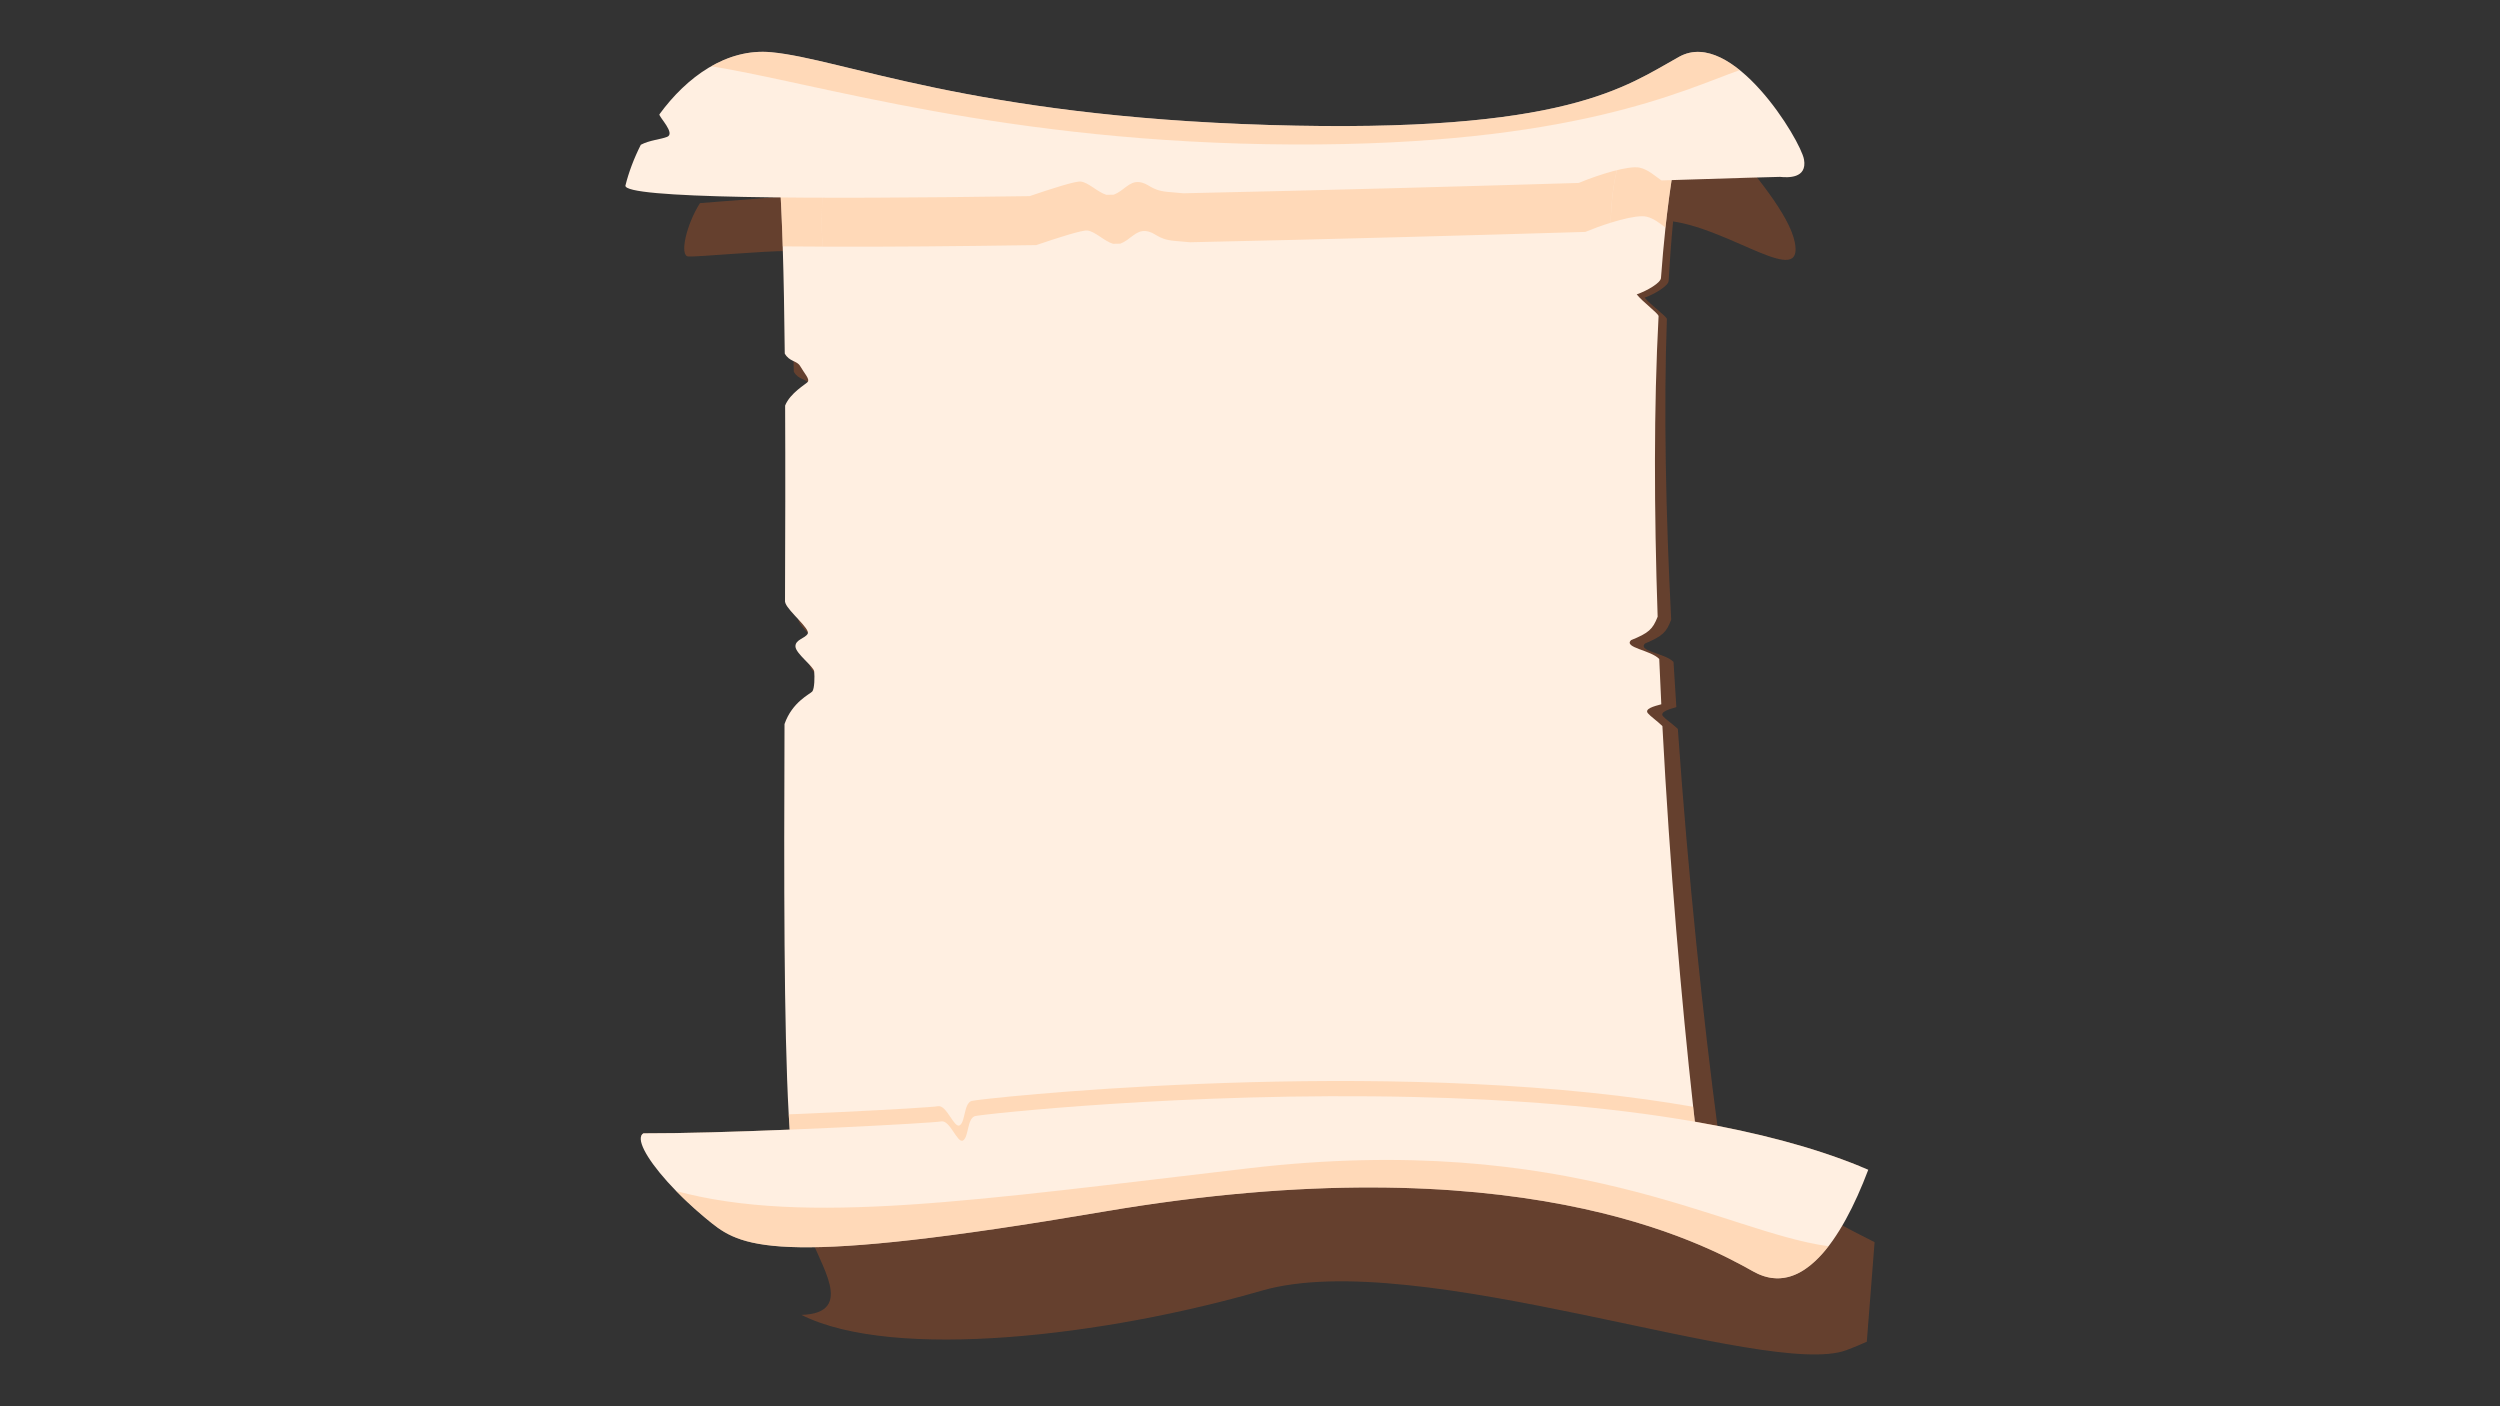<?xml version="1.0" encoding="utf-8"?>
<!-- Generator: Adobe Illustrator 24.0.1, SVG Export Plug-In . SVG Version: 6.00 Build 0)  -->
<svg version="1.1" xmlns="http://www.w3.org/2000/svg" xmlns:xlink="http://www.w3.org/1999/xlink" x="0px" y="0px"
	 viewBox="0 0 1920 1080" style="enable-background:new 0 0 1920 1080;" xml:space="preserve">
<rect x="0" y="0" width="1920" height="1080" fill="#333333" stroke="none"/>
<style type="text/css">
	.st0{display:none;}
	.st1{display:inline;}
	.st2{fill:#BA7450;}
	.st3{fill:#C98867;}
	.st4{opacity:0.5;fill:#994F2B;}
	.st5{fill:#FFEFE1;}
	.st6{opacity:0.5;fill:#FFC591;}
</style>
<g id="Camada_1" class="st0">
	<g class="st1">
		<rect x="-18.48" y="-21.55" class="st2" width="1958.01" height="1320.67"/>
		<path class="st3" d="M163.84,1085.39c5.82,0.67,11.97,1.42,18.39,2.2c34.96,4.23,78.13,9.46,119.72,9.46
			c48.81,0,95.46-7.2,124.08-31.67c0.74-0.63,1.01-1.46,0.74-2.24c-0.28-0.78-1.07-1.44-2.15-1.78
			c-64.82-20.47-131.28-7.62-195.55,4.81c-21.55,4.16-43.83,8.47-65.32,11.31c-2.12,0.28-3.5,1.67-3.09,3.1
			c0.09,0.31,0.26,0.6,0.49,0.85c-0.24,0.27-0.42,0.58-0.5,0.91C160.27,1083.78,161.71,1085.15,163.84,1085.39z M231.22,1071.24
			c61.32-11.86,124.67-24.09,185.43-6.51c-51.55,39.64-160.46,26.45-233.03,17.66c-3.02-0.36-5.97-0.72-8.85-1.07
			C193.56,1078.52,212.66,1074.83,231.22,1071.24z M1939.53,300.64v5.29c-106.52-0.98-214.1,15.05-318.98,30.68
			c-24.53,3.66-49.68,7.4-74.57,10.89c96.62,5.2,194.21-1.53,288.84-8.06c34.46-2.38,69.5-4.78,104.72-6.64v5.3
			c-34.94,1.85-69.71,4.24-103.92,6.6c-71.23,4.91-144.15,9.94-217.2,9.94c-33.16,0-66.33-1.03-99.4-3.59
			c-1.92-0.15-3.39-1.22-3.47-2.52c-0.08-1.3,1.26-2.45,3.16-2.7c33.06-4.37,67.17-9.46,100.16-14.38
			C1724.18,315.75,1832.21,299.66,1939.53,300.64z M190.62,1128.69c-74.73,0-145.1-6.86-209.1-20.37v-5.39
			c229.79,49.76,507,4.52,699.91-70.26c-163.15-14.91-329.86-7.93-491.21-1.19c-68.49,2.87-138.75,5.8-208.7,7.06v-5.29
			c69.76-1.26,139.86-4.19,208.21-7.05c165.42-6.92,336.48-14.07,503.99,2.29c1.64,0.16,2.96,1,3.28,2.1
			c0.32,1.1-0.42,2.21-1.85,2.78c-117.05,46.67-256.53,78.79-392.73,90.43C264.29,1127.07,226.94,1128.69,190.62,1128.69z
			 M1939.53,793.15v5.31c-10.58,0.29-21.21,0.44-31.89,0.44c-102.85,0-210.26-13.04-314.2-27.32c-19.42-2.67-39.04-5.49-58.01-8.22
			c-69.77-10.05-141.91-20.43-214.94-24.39c-34.26-1.86-69.1-3.35-102.8-4.8c-60.78-2.61-123.62-5.3-185.35-10.22
			c-131.68-10.49-266.03-10.56-395.95-10.63c-57.33-0.03-116.6-0.06-174.95-0.99c-66.98-1.06-135.08-3.86-200.94-6.58
			c-91.57-3.77-185.4-7.6-278.97-6.89v-5.29c93.8-0.72,187.75,3.13,279.45,6.9c65.79,2.71,133.82,5.51,200.65,6.56
			c58.25,0.92,117.49,0.95,174.77,0.99c130.15,0.07,264.73,0.14,396.86,10.67c61.51,4.9,124.25,7.59,184.92,10.19
			c33.73,1.45,68.61,2.94,102.93,4.8c73.54,3.99,145.94,14.41,215.95,24.49c18.95,2.73,38.55,5.55,57.93,8.21
			C1709.34,782.11,1827.86,796.3,1939.53,793.15z M1033.01,654.46c-267.85,10.82-539.44,12.35-805.35,12.35
			c-52.77,0-105.28-0.06-157.53-0.12c-29.53-0.03-59.07-0.04-88.61-0.07v-5.28c29.54,0.02,59.09,0.03,88.62,0.07
			c315.46,0.37,641.63,0.74,962.4-12.22c281.65-11.38,592.37-23.91,906.98-16.46v5.29C1625.17,630.56,1314.56,643.09,1033.01,654.46
			z M-18.48,581.39v-5.29c114.5-1.18,229.14,3.61,341.48,8.31c28.21,1.18,56.39,2.36,84.52,3.44c28.17,0.89,56.81,2.07,84.5,3.2
			c68.23,2.8,138.79,5.7,208.34,4.53c7.79-0.13,15.73-0.3,23.77-0.48c68.03-1.49,145.12-3.18,205.94,20.29
			c1.15,0.44,1.88,1.24,1.96,2.13c0.08,0.89-0.5,1.74-1.56,2.27c-40.08,20.24-101.77,15.64-156.19,11.58
			c-15.46-1.16-30.06-2.25-42.95-2.64c-52-1.57-105.07-1.15-156.38-0.74c-44.27,0.36-90.05,0.73-135.03-0.19
			c-10.14-0.2-20.31-0.42-30.51-0.64c-97.05-2.07-197.4-4.21-293.79,3.03c-23.06,1.73-46.62,4-69.4,6.2
			c-21.35,2.06-42.96,4.11-64.7,5.81v-5.3c21.36-1.68,42.6-3.71,63.59-5.74c22.84-2.2,46.46-4.48,69.65-6.22
			c96.95-7.28,197.58-5.13,294.9-3.06c10.2,0.22,20.36,0.43,30.5,0.64c44.82,0.91,90.52,0.55,134.71,0.19
			c51.42-0.41,104.6-0.84,156.82,0.74c13.14,0.4,27.87,1.5,43.46,2.66c50.65,3.78,107.76,8.05,145.54-8.18
			c-58.08-20.59-131.39-18.98-196.3-17.56c-8.07,0.18-16.03,0.35-23.83,0.48c-69.88,1.18-140.61-1.73-209.01-4.54
			c-27.67-1.14-56.28-2.31-84.43-3.2c-28.18-1.09-56.37-2.27-84.6-3.45C210.31,584.99,95.79,580.21-18.48,581.39z M1622.93,843.58
			c104.07-2.69,210.49-5.45,316.59-10.91v5.3c-106.04,5.44-212.33,8.21-316.29,10.89c-23.64,0.61-47.28,1.22-70.91,1.86
			c-109.19,2.96-219.5,11.32-326.17,19.42c-64.33,4.88-130.85,9.93-196.5,13.74c-156.35,9.08-315.78,9.6-469.97,10.1
			c-189.93,0.62-385.79,1.3-578.17,17.98v-5.32C174.04,890,369.8,889.31,559.65,888.69c154.03-0.5,313.3-1.02,469.33-10.08
			c65.55-3.81,132.02-8.85,196.29-13.73c106.82-8.1,217.27-16.48,326.73-19.44C1575.65,844.8,1599.29,844.19,1622.93,843.58z
			 M866.35,23.7c-1.99-1.65-2.49-3.61-1.41-5.53c8.12-14.4,136.25-31.88,199.85-39.72h46.19c-3.23,0.35-6.46,0.7-9.68,1.05
			c-34.78,3.81-93,11.16-142.63,19.36c-84.93,14.03-86.43,20.98-86.45,21.29c15.15,6.48,190.02-3.53,299.63-15.41
			c45.5-4.93,90.99-12.61,134.98-20.04c12.37-2.09,24.87-4.19,37.44-6.26h34.17c-23.5,3.58-46.8,7.51-69.7,11.38
			C1264.58-2.71,1218.93,5,1173.09,9.97c-64.88,7.03-199.53,17.39-267.03,17.4c-20.59,0-34.93-0.96-39.14-3.28
			C866.7,23.97,866.51,23.84,866.35,23.7z M1552.38,1299.12h-85.68c-73.62-4.66-148-9.27-220.19-13.74
			c-117.79-7.3-239.6-14.84-359.33-22.7c-138.97-9.12-278-24.58-412.46-39.53c-62.74-6.97-127.61-14.19-191.8-20.68
			c-8.18-0.83-16.44-1.68-24.78-2.53c-88.75-9.1-184.72-18.92-276.61-15.6v-5.3c92.49-3.3,188.75,6.55,277.79,15.68
			c8.33,0.85,16.6,1.7,24.77,2.53c64.25,6.5,129.15,13.72,191.92,20.69c134.33,14.93,273.23,30.38,411.94,39.48
			c119.72,7.86,241.51,15.4,359.29,22.7c80.81,5,164.37,10.18,246.53,15.41C1512.99,1296.75,1532.56,1297.96,1552.38,1299.12z
			 M1939.53,929.6v5.29c-114.2,5.26-229.31,3.04-341.78,0.86l-33.48-0.64c-162.72-3.05-340.19-2.31-542.59,2.26
			c-92.04,2.08-185.63,3.63-276.14,5.12c-92.44,1.52-188.02,3.1-281.99,5.25c-54.45,1.25-111.11,0.45-165.91-0.32
			c-105.08-1.48-213.3-3.01-316.11,9.41v-5.36c103.13-12.33,211.26-10.81,316.28-9.33c54.69,0.77,111.24,1.57,165.48,0.33
			c94.01-2.15,189.61-3.73,282.06-5.26c90.49-1.49,184.06-3.04,276.07-5.12c202.56-4.58,380.2-5.31,543.06-2.27l33.49,0.64
			C1710.42,932.65,1825.5,934.88,1939.53,929.6z M686.22,1299.12h-43.99c-67.28-8.58-131.54-18.46-191.62-28.27
			c-161.07-26.29-309.35-47.46-469.09-40.19v-5.3c160.6-7.27,309.37,13.99,470.94,40.36
			C524.96,1277.55,603.57,1289.5,686.22,1299.12z M1939.53,998.81v5.31c-80.28,10.46-162.81,13.63-243.61,13.63
			c-63.18,0-125.29-1.91-184.45-3.74c-172.58-5.32-350.35-9.02-528.36-11c-108.35-1.2-217.82-6.14-323.69-10.92
			c-70.98-3.2-144.38-6.51-216.8-8.67c-153.35-4.57-309.11,2.05-461.1,9.71v-5.3c152.04-7.66,307.85-14.26,461.44-9.69
			c72.51,2.16,145.95,5.47,216.98,8.67c105.77,4.77,215.15,9.7,323.3,10.9c178.09,1.98,355.93,5.68,528.59,11
			C1653.09,1013.09,1798.49,1017.55,1939.53,998.81z M-18.48-10.98v-5.28c170.56,1.11,332.12,12.58,481.33,34.29
			c17.52,2.55,34.97,5.13,52.36,7.69c174.64,25.79,339.57,50.15,518.13,38.51c68.3-4.45,137.29-10.02,204.01-15.4
			c127.2-10.26,258.73-20.87,390.14-24.11c82.08-2.02,166.77-0.12,248.66,1.71c21.02,0.47,42.16,0.94,63.38,1.35v5.29
			c-21.3-0.41-42.54-0.88-63.64-1.35c-81.76-1.83-166.3-3.72-248.12-1.71c-131.09,3.23-262.46,13.83-389.5,24.08
			c-66.76,5.39-135.79,10.95-204.19,15.41c-31.81,2.07-63.2,3.01-94.25,3.01c-144.41,0-282.06-20.33-426.3-41.63
			c-17.39-2.57-34.83-5.14-52.34-7.69C312.53,1.56,151.51-9.87-18.48-10.98z M1939.53,1058.24v5.31
			c-390.03-28.96-725.45-23.41-1020.72,16.72c-30.14,4.1-60.32,8.26-90.51,12.42c-140.28,19.34-285.35,39.34-428.9,53.03
			c-65.25,6.22-134.74,11.27-204.91,11.27c-71.52,0-143.73-5.29-212.97-19.86v-5.51c136.41,29.15,285.19,21.42,416.78,8.87
			c143.31-13.67,288.26-33.65,428.43-52.98c30.21-4.17,60.38-8.33,90.53-12.43C1213.11,1034.9,1549.05,1029.3,1939.53,1058.24z
			 M1830.18,450.31c36.08-3.58,72.68-7.2,109.35-8.92v5.3c-36.24,1.71-72.48,5.3-108.21,8.84c-45.32,4.5-92.18,9.15-137.8,9.82
			c-46.28,0.67-93.38-1.78-138.92-4.15c-81.87-4.26-166.43-8.67-248.47,5.15c82.67,32.77,180.89,34.6,275.96,36.37
			c30.41,0.56,61.85,1.15,91.8,2.78l9.87,0.54c66.66,3.65,129.63,7.09,197.3,2.78l9.17-0.59c16.3-1.05,32.75-2.1,49.28-2.9v5.3
			c-16.27,0.79-32.48,1.83-48.53,2.86l-9.18,0.59c-22.74,1.45-44.92,2.04-66.86,2.04c-44.02,0-87.09-2.36-131.82-4.81l-9.86-0.54
			c-29.75-1.62-61.09-2.21-91.39-2.77c-99.15-1.85-201.67-3.76-287.75-40.4c-1.31-0.56-2.01-1.59-1.78-2.62
			c0.23-1.04,1.34-1.88,2.84-2.16c86.12-15.95,174.53-11.34,260.02-6.89c45.34,2.36,92.25,4.82,138.14,4.13
			C1738.49,459.41,1785.1,454.79,1830.18,450.31z M-18.48,524.31v-5.35c30.19,3.36,60.18,6.92,89.9,10.46
			c84.16,10.01,171.19,20.36,257.57,25.4c138.22,8.06,280.3,4.34,417.7,0.74c58.44-1.53,118.87-3.12,178-3.76
			c224.71-2.46,434.79,12.13,610.64,26.73c134.66,11.17,271.56,9.68,404.19,8v5.28c-46.7,0.59-93.93,1.16-141.42,1.16
			c-87.61,0-176.08-1.93-263.73-9.2c-175.58-14.57-385.32-29.13-609.56-26.68c-59.04,0.64-119.42,2.23-177.82,3.76
			c-137.64,3.61-279.96,7.35-418.68-0.75c-86.73-5.06-173.93-15.43-258.26-25.46C40.78,531.13,11.24,527.62-18.48,524.31z
			 M-18.48,52.91v-5.29c1.43,0.06,2.89,0.12,4.31,0.18c86.21,3.61,175.32,7.35,263.05,7.35c1.04,0,2.07,0,3.1,0l18.94-0.03
			c226.02-0.31,357.27,3.47,359.58,23.84c0.08,0.69-0.25,1.38-0.92,1.91c-73.93,58.9-192.68,77.03-317.45,77.03
			c-115.3,0-235.67-15.47-330.61-28.57v-5.39c195.31,26.96,500.56,64.56,640.82-45.48c-2.63-4.01-21.85-11.83-126.7-15.64
			c-72.49-2.63-160.46-2.51-224.69-2.41l-18.95,0.03c-88.97,0.1-179.3-3.69-266.64-7.36C-15.92,53.01-17.21,52.96-18.48,52.91z
			 M1540.5,196.05c130.53-8.49,264.3-17.16,399.02-20.46v5.29c-134.41,3.3-267.96,11.96-398.27,20.43
			c-84.37,5.49-171.61,11.16-258.11,15.32c-93.92,4.52-194.53,7.46-307.58,9c-8.27,0.11-17.21,0.12-26.6,0.13
			c-55.43,0.06-130.42,0.15-172.85,23.2c224.91,30.04,437.09,35.51,630.78,16.27c61.7-6.13,124.21-14.06,184.65-21.72
			c113.5-14.39,230.26-29.15,347.98-32.89v5.28c-117.16,3.74-233.42,18.46-346.54,32.81c-60.52,7.67-123.1,15.61-184.96,21.76
			c-75.86,7.54-154.55,11.3-235.69,11.3c-129.38,0-265.01-9.57-405.55-28.67c-1.43-0.2-2.58-0.91-2.99-1.85
			c-0.41-0.95,0-1.96,1.06-2.64c43.35-27.96,124.69-28.05,184.09-28.12c9.34-0.01,18.24-0.02,26.45-0.13
			c112.93-1.53,213.41-4.47,307.19-8.98C1368.99,207.2,1456.18,201.53,1540.5,196.05z M1395.03,680.22
			c54.87,7.33,110.36,16.07,164.21,24.56c124.34,19.6,251.74,39.67,380.29,43.86v5.26c-129.32-4.18-257.23-24.3-382.07-43.97
			c-60.24-9.49-122.53-19.31-183.63-27.09c-1.84-0.23-3.17-1.31-3.19-2.57c-0.02-1.26,1.29-2.35,3.12-2.61
			c185.23-25.73,375.5-17.02,559.51-8.59c2.08,0.1,4.18,0.19,6.26,0.28v5.3c-2.26-0.1-4.53-0.21-6.78-0.31
			C1755.78,666.23,1573.02,657.87,1395.03,680.22z M1587.08,75.91c120.33-0.01,235.81-0.03,352.45-2.93v5.29
			c-116.67,2.9-232.14,2.92-352.45,2.93c-27.42,0-54.91,0-82.5,0.04c-141.27,0.2-281.64,16.04-417.4,31.36
			c-37.75,4.26-76.79,8.67-115.38,12.69c-177.55,16.93-361.1,34.43-545.1,49.68c-68.41,5.66-136.67,8.51-203.81,8.51
			c-28.78,0-57.35-0.52-85.65-1.57c-33.55-1.24-68.21-6.07-101.73-10.74c-17.84-2.49-35.91-4.99-53.99-6.99v-5.35
			c18.63,2.04,37.22,4.61,55.57,7.17c33.24,4.63,67.61,9.42,100.57,10.64c93.87,3.47,190.79,1.15,288.08-6.91
			c183.94-15.24,367.45-32.74,544.92-49.66c38.49-4.01,77.5-8.41,115.23-12.67c136.07-15.36,276.77-31.23,418.68-31.43
			C1532.15,75.91,1559.65,75.91,1587.08,75.91z M1715.52,1130.3c-145.58,4.39-296.11,8.93-444.36,9.47
			c-146.07,0.53-315.75,1.75-481.05,9.46c-31.14,1.45-62.86,1.65-96.43,1.85c-85.19,0.52-173.27,1.06-248.58,23.58
			c-0.88,0.95-0.97,1.84-0.32,2.87c11.84,18.66,186.77,42.88,257.45,47.39c44.34,2.82,89.06,7,132.31,11.05
			c70.06,6.55,142.51,13.32,214.68,14.42c284.33,4.32,583.41-7.89,890.31-36.17v5.34c-266.67,24.54-527.47,36.96-777.81,36.96
			c-37.81,0-75.36-0.28-112.67-0.85c-72.62-1.1-145.29-7.9-215.57-14.47c-43.17-4.04-87.8-8.21-131.97-11.02
			c-60.14-3.83-249.51-27.86-263.91-50.57c-1.91-3.01-1.26-6.02,1.88-8.7c0.39-0.34,0.9-0.6,1.47-0.78
			c77.01-23.25,166.31-23.8,252.67-24.33c33.45-0.2,65.05-0.4,95.96-1.84c165.53-7.72,335.36-8.94,481.55-9.47
			c148.1-0.54,298.55-5.08,444.05-9.46c73.86-2.23,148.93-4.47,224.36-6.23v5.29C1864.23,1125.84,1789.27,1128.08,1715.52,1130.3z
			 M1422.01,1169.35c-63.96,0-141.71,4.67-210.3,8.79c-32.69,1.97-63.57,3.82-88.27,4.85c-57.67,2.41-94.68,11.89-94.3,24.14
			c0.36,11.54,33.92,19.14,87.57,19.85c27.16,0.36,68.4,0.84,112.76,0.84c0.03,0,0.02,0,0.04,0c193.69,0,296.78-8.6,315.07-26.29
			c3.41-3.3,4.12-7.05,2.05-10.85C1538.66,1176.12,1499.07,1169.35,1422.01,1169.35z M1538.14,1198.5
			c-11.34,10.96-74.09,24.04-308.68,24.03c-44.29,0-85.48-0.48-112.6-0.84c-58.3-0.77-79.72-9.2-79.89-14.68
			c-0.18-5.84,23.26-16.09,86.95-18.75c24.8-1.04,55.73-2.89,88.49-4.86c68.43-4.11,145.99-8.77,209.61-8.77
			c71.33,0,110.77,6.01,117.25,17.87C1540.46,1194.69,1540.1,1196.6,1538.14,1198.5z M-18.48,777.18v-5.32
			c176.86-14.01,360.11-21.33,547.78-21.81c168.83-0.42,304.92,2.25,428.2,8.43c21.82,1.09,47.57,0.75,74.84,0.39
			c80.58-1.06,171.95-2.28,223.52,30.98c1.53,0.99,1.62,2.63,0.19,3.69c-52.18,38.66-146.73,39.63-222.71,40.4
			c-7.73,0.08-15.22,0.15-22.39,0.27c-67.19,1.09-135.54,3.83-201.65,6.48c-49.56,1.99-100.81,4.04-151.23,5.39
			c-41.44,0.9-83.59,1.46-124.35,2c-90.86,1.2-184.81,2.45-276.82,7.56c-53.05,2.95-106.72,8.1-158.63,13.08
			c-38.36,3.68-77.43,7.4-116.76,10.31v-5.31c38.94-2.9,77.65-6.58,115.66-10.23c52.02-4.99,105.81-10.15,159.09-13.11
			c92.25-5.13,186.33-6.37,277.31-7.57c40.73-0.54,82.85-1.1,124.22-1.99c50.32-1.34,101.53-3.4,151.05-5.38
			c66.17-2.65,134.6-5.4,201.92-6.49c7.19-0.12,14.7-0.19,22.46-0.27c73.16-0.75,163.9-1.67,214.37-36.76
			c-49.79-29.93-137.53-28.77-215.1-27.74c-27.46,0.37-53.39,0.71-75.58-0.41c-123.07-6.16-258.96-8.82-427.59-8.41
			C341.62,755.81,158.36,763.15-18.48,777.18z M1939.53,122.05v5.29c-238.07-8.81-476.03,15.61-707.74,39.42
			c-77.84,8-158.33,16.27-237.52,23.14c-133.39,11.58-269.86,18.93-401.82,26.04c-50.6,2.73-102.91,5.55-154.27,8.56
			c-48.21,2.83-96.08,5.25-144.97,5.25c-42.61,0-86-1.84-131.09-6.85c-9.07-1.01-18.16-2.05-27.25-3.09
			c-50.27-5.76-101.8-11.64-153.34-12.08v-5.29c52.12,0.44,104.03,6.37,154.65,12.16c9.08,1.04,18.16,2.08,27.22,3.09
			c95.92,10.65,184.39,6.81,274.11,1.55c51.39-3.02,103.72-5.84,154.33-8.57c131.88-7.1,268.24-14.45,401.45-26.02
			c79.1-6.87,159.54-15.13,237.34-23.13C1462.6,137.7,1700.85,113.25,1939.53,122.05z M513.23,288.66
			c129.34,4.49,258.88,13.43,384.16,22.08c49.34,3.4,100.36,6.93,150.84,10.14c136.19,8.67,276.44-5.85,412.08-19.89
			c46.34-4.8,94.27-9.76,140.88-13.65c109.53-9.15,223.37-17.79,338.35-20.64V272c-114.6,2.84-228.14,11.47-337.38,20.59
			c-46.51,3.88-94.37,8.84-140.66,13.63c-107.53,11.13-217.97,22.56-327.23,22.56c-29.04,0-57.97-0.8-86.76-2.64
			c-50.51-3.22-101.54-6.74-150.9-10.15c-125.18-8.64-254.62-17.57-383.76-22.06c-83.05-2.88-165.9-11.55-246.02-19.92
			c-92.81-9.7-188.62-19.7-285.28-20.77v-5.28c97.24,1.06,193.36,11.1,286.48,20.83C347.93,277.15,430.58,285.79,513.23,288.66z
			 M17.53,427.27c-11.87-0.4-23.92-0.8-36.01-1.18v-5.29c12.22,0.39,24.4,0.79,36.4,1.19c54.82,1.85,111.51,3.76,167.29,3.19
			c47.58-0.49,95.61-4.07,142.06-7.53c39.54-2.95,80.43-5.99,121.02-7.14c12.77-0.36,25.55-0.67,38.35-0.99
			c71.86-1.75,146.17-3.56,217.39-14.73c1.2-0.21,3.43-0.55,6.4-1c70.01-10.66,87.16-19.03,89.21-24.16
			c0.24-0.6,0.97-2.42-3.47-5.21c-37.45-23.48-102.48-17-154.73-11.79c-9.48,0.94-18.44,1.84-26.74,2.5
			c-89.62,7.15-184.24,5.75-266.43-3.91c-42.49-5-84.03-11.04-124.2-16.88c-81.71-11.88-160.57-23.34-242.54-25.71v-5.3
			c82.65,2.37,161.99,13.89,244.19,25.85c40.1,5.83,81.56,11.85,123.89,16.84c81.46,9.59,175.28,10.96,264.17,3.87
			c8.19-0.65,17.09-1.54,26.52-2.48c53.91-5.37,121-12.05,161.2,13.15c6.53,4.1,6.71,7.94,5.71,10.45
			c-5.08,12.71-53.46,21.61-95.05,27.94c-2.86,0.44-5.03,0.76-6.26,0.98c-72.05,11.3-146.74,13.12-218.97,14.88
			c-12.78,0.31-25.55,0.62-38.3,0.98c-40.32,1.14-81.07,4.18-120.48,7.11c-46.63,3.47-94.86,7.06-142.8,7.56
			c-6.93,0.07-13.87,0.11-20.82,0.11C115.27,430.57,65.69,428.9,17.53,427.27z M81.62,406.41c-36.66-1.87-69.67-4.41-100.1-7.73
			v-5.35c30.56,3.36,63.74,5.93,100.69,7.81c5.82,0.3,12.18,0.67,18.95,1.07c54.16,3.2,136.01,8.05,174.88-14.67
			c7.05-4.12,5.7-6.68,5.25-7.52c-8.25-15.63-121.73-26.47-133.13-26.7c-49.29-1-99.21,2.34-147.48,5.56
			c-6.36,0.43-12.75,0.85-19.17,1.27v-5.31c6.16-0.4,12.29-0.81,18.39-1.22c48.52-3.24,98.69-6.6,148.49-5.58
			c1.26,0.03,129.06,8.97,140.27,30.21c1.64,3.11,1.67,7.93-7.51,13.29c-25.43,14.86-66.91,18.71-107.98,18.71
			c-25.75,0-51.33-1.51-72.71-2.78C93.74,407.08,87.41,406.71,81.62,406.41z M661.94,517.66c-0.31-0.88,0.07-1.81,1-2.46
			c53.75-37.32,149.37-48.62,226.21-57.7c11.1-1.31,21.81-2.57,31.94-3.87c128.79-16.41,254.98-31.65,382.81-37.87
			c107.77-5.24,217.87-4.09,324.34-2.97c39.19,0.41,79.72,0.84,119.47,0.94c63.75,0.14,128.62-2.2,191.82-4.73v5.29
			c-63.14,2.53-127.87,4.86-191.85,4.72c-39.8-0.1-80.35-0.52-119.56-0.94c-106.31-1.12-216.23-2.28-323.65,2.96
			c-127.42,6.2-253.36,21.41-381.92,37.79c-10.16,1.3-20.91,2.57-32.04,3.88c-73.59,8.69-164.67,19.46-217.45,53.19
			c78.68,16.92,161.89,9.81,242.43,2.94c12.85-1.1,25.65-2.19,38.38-3.18c118.84-9.27,240.1-3.74,364.23,3.28
			c73.11,4.13,145.91,13.96,216.3,23.46c55.59,7.5,113.07,15.26,170.28,20.15c57.13,4.89,113.9-0.82,168.79-6.34
			c21.76-2.19,43.81-4.39,66.06-5.97v5.31c-21.83,1.56-43.51,3.73-64.9,5.88c-40.55,4.08-82.11,8.25-124.28,8.26
			c-15.48,0-31.03-0.56-46.65-1.9c-57.48-4.91-115.11-12.69-170.83-20.21c-70.18-9.47-142.75-19.27-215.42-23.37
			c-123.71-7-244.54-12.51-362.68-3.3c-12.71,0.99-25.48,2.08-38.3,3.18c-83.49,7.12-169.82,14.49-251.99-4.53
			C663.21,519.25,662.25,518.54,661.94,517.66z M89.37,486.25c-35.99,0-71.95-0.73-107.85-2.31v-5.32
			c230.43,10.18,463.69-15.1,690.3-39.69c92.73-10.06,188.61-20.47,282.22-28.16c183.02-15.05,371.44-23.23,560.01-24.29
			c54.22-0.3,109.29-0.07,162.54,0.15c33.99,0.14,69.13,0.29,103.71,0.3c0.09,0,0.18,0,0.27,0c44.17,0,89.02-2.25,132.4-4.43
			c8.8-0.44,17.66-0.88,26.55-1.31v5.3c-8.69,0.42-17.36,0.85-25.97,1.28c-43.52,2.18-88.53,4.45-132.98,4.45c-0.09,0-0.18,0-0.27,0
			c-34.6-0.01-69.76-0.16-103.76-0.3c-53.22-0.23-108.26-0.46-162.42-0.15c-188.28,1.06-376.4,9.22-559.13,24.25
			c-93.46,7.69-189.27,18.08-281.93,28.14C481.42,464.94,285.02,486.25,89.37,486.25z"/>
	</g>
</g>
<g id="Camada_2">
	<g>
		<path class="st4" d="M1439.68,953.98c-40.9-20.3-98.47-53.33-104.26-71.9c-2.1-6.75-8.36-11.85-16.23-15.7
			c-10.94-82.71-22.67-192.97-30.62-306.58c-4.32-4.06-9.33-7.33-11.3-9.63c-2.88-3.37,4.37-5.43,10.16-7.1
			c-0.77-11.57-1.5-23.15-2.18-34.74c-6.58-6.75-27.61-8.15-21.94-14.08c13.66-5.82,16.51-8.65,20.16-18.36
			c-4.15-81.23-5.81-161.11-3.31-230.88c-0.33-2.19-12.27-10.55-17.08-16.38c8.03-2.92,18.59-9.34,18.43-13.09
			c0.89-15.85,2.03-31.04,3.43-45.48c45.47,6.68,100.68,51.59,93.43,15.88c-8.35-41.19-101.67-121.46-85.53-135.25
			c-28.75,6.8-46.89,34.5-53.54,61.57c-164.21,28.09-485.28,32.74-641.66-5.89c2.23,10.07,4.11,25.25,5.72,44.5l-65.76,5.12
			c-10.56,16.54-15.91,40.45-9,40.99c6.42,0.5,58.21-4.43,77.54-4.19c1.44,27.08,2.58,58.48,3.53,92.76
			c3.72,6.36,9.42,5.14,12.02,9.45c3.42,5.67,7.72,9.87,6,12.05c-1.42,1.81-13.31,8.65-17.03,18.45
			c1.05,47.3,1.83,98.57,2.53,150.58c0.13,0.5,0.25,0.94,0.39,1.27c2.59,6.38,19.34,19.27,17.5,22.99
			c-1.83,3.72-9.63,4.65-9.28,10.08c0.35,5.43,14.27,15.02,14.73,18.91c0.47,3.9,0.51,13.16-1.2,15.35
			c-1.51,1.92-15.33,8.28-20.89,25.41c1.97,145.91,4.42,282.25,12.11,336.53c77.65-11.57,260.36-28.03,424.5-29.75
			c-189.83,20.55-433.93,51.15-428.48,72.16c5.37,20.11,35.87,59.56-7.08,60.82c71.32,35.7,233.84,16,353.53-18.63
			c119.68-34.63,388.38,68.64,449.25,45.62c5.46-2.07,10.6-4.2,15.43-6.4L1439.68,953.98z"/>
		<g>
			<g>
				<path class="st5" d="M1306.14,899.17c-100.37-37.39-369.37-31.95-552.74-19.62l-0.05,0c-42.41,2.85-80.23,6.08-110.33,9.23
					c-12.94,1.35-24.43,2.69-34.26,3.98c-0.88-7.08-1.64-15.53-2.3-25.21c-0.26-3.73-0.5-7.65-0.73-11.73
					c-3.72-66.88-3.68-180.09-3.22-299.73c5.86-17.03,19.79-23.15,21.33-25.04c1.75-2.15,1.87-11.42,1.47-15.32
					c-0.4-3.91-14.14-13.73-14.4-19.17c-0.26-5.44,7.56-6.23,9.45-9.92c1.9-3.69-14.62-16.87-17.1-23.29
					c-0.12-0.33-0.25-0.77-0.37-1.28c0.2-52.01,0.32-103.28,0.09-150.6c3.9-9.72,15.9-16.36,17.35-18.14
					c1.76-2.15-2.47-6.42-5.79-12.15c-2.52-4.35-8.25-3.23-11.84-9.66c-0.3-29.95-0.8-57.7-1.57-82.3c-0.05-1.4-0.09-2.78-0.13-4.16
					c-0.08-1.99-0.14-3.96-0.21-5.91c-0.09-2.38-0.18-4.73-0.27-7.05c-0.09-2.31-0.18-4.59-0.28-6.84
					c-0.19-4.49-0.4-8.85-0.61-13.05c-0.01-0.18-0.01-0.37-0.03-0.55c-0.04-0.73-0.07-1.46-0.11-2.18c-0.08-1.4-0.15-2.78-0.24-4.15
					c-0.07-1.3-0.14-2.59-0.22-3.86c-0.33-5.4-0.69-10.5-1.06-15.29c-0.08-0.99-0.16-1.96-0.24-2.92c-0.04-0.48-0.08-0.95-0.13-1.42
					c-0.03-0.47-0.07-0.94-0.13-1.41c-0.08-0.93-0.17-1.85-0.25-2.75c-0.04-0.46-0.08-0.91-0.13-1.35
					c-0.08-0.79-0.15-1.57-0.23-2.34c-0.03-0.34-0.07-0.68-0.1-1.01c-0.33-3.02-0.66-5.85-1-8.5c-0.03-0.29-0.07-0.59-0.11-0.87
					c-0.11-0.79-0.21-1.56-0.32-2.32c-0.05-0.36-0.11-0.71-0.15-1.06c-0.37-2.48-0.76-4.76-1.16-6.85c-0.07-0.4-0.16-0.79-0.23-1.17
					c13.38,3.55,27.98,6.81,43.6,9.77c2.18,0.42,4.38,0.83,6.6,1.22c9.06,1.65,18.44,3.2,28.1,4.66c1.82,0.27,3.63,0.54,5.47,0.81
					c1.84,0.27,3.67,0.53,5.53,0.8c6.64,0.94,13.42,1.83,20.32,2.68c2.36,0.29,4.72,0.58,7.1,0.86c2.28,0.27,4.57,0.53,6.87,0.8
					c1.3,0.14,2.61,0.3,3.91,0.44c2.62,0.3,5.25,0.58,7.91,0.86c2.65,0.29,5.31,0.55,7.99,0.82c2.68,0.27,5.36,0.53,8.06,0.79
					c2.71,0.27,5.41,0.51,8.14,0.76c0.12,0,0.24,0.01,0.37,0.04c2.6,0.24,5.2,0.46,7.83,0.69c2.06,0.18,4.12,0.35,6.19,0.52
					c2.07,0.18,4.14,0.34,6.23,0.51c2.78,0.23,5.56,0.44,8.36,0.65c2.8,0.21,5.59,0.42,8.41,0.61c2.82,0.2,5.63,0.39,8.47,0.58
					c2.8,0.19,5.6,0.37,8.41,0.55c7.15,0.43,14.36,0.85,21.59,1.23c1.47,0.09,2.94,0.16,4.42,0.24l0.03,0
					c145.98,7.34,307,1.33,406.81-14.61l0.01,0c2.46-0.4,4.88-0.8,7.26-1.21c2.37-0.39,4.69-0.8,6.98-1.22
					c1.14-0.21,2.28-0.42,3.4-0.62c2.25-0.42,4.46-0.84,6.62-1.28c1.08-0.22,2.16-0.43,3.22-0.65c1.84-0.38,3.64-0.76,5.42-1.15
					c0.89-0.19,1.78-0.39,2.65-0.58c0.87-0.19,1.74-0.39,2.59-0.59c1.29-0.29,2.55-0.59,3.81-0.89c3.12-0.75,6.13-1.51,9.01-2.29
					c-0.32,1.38-0.65,2.78-0.96,4.19c-0.16,0.7-0.31,1.41-0.47,2.12c-0.16,0.72-0.31,1.43-0.47,2.15c-0.27,1.26-0.53,2.52-0.8,3.8
					c-0.19,0.92-0.37,1.85-0.56,2.78c-0.15,0.75-0.3,1.5-0.44,2.24c-0.45,2.3-0.89,4.64-1.31,7.01c-0.13,0.71-0.25,1.43-0.38,2.14
					c-0.28,1.55-0.54,3.11-0.81,4.7c-0.52,3.04-1.02,6.13-1.49,9.28c-1.27,8.26-2.42,16.86-3.48,25.76
					c-0.21,1.76-0.42,3.52-0.61,5.3c-0.2,1.77-0.4,3.56-0.59,5.36c-1.32,12.32-2.47,25.15-3.45,38.46
					c0.09,3.76-10.58,10-18.65,12.78c4.72,5.91,16.5,14.47,16.79,16.67c-3.71,69.71-3.45,149.6-0.71,230.89
					c-3.81,9.65-6.72,12.43-20.47,18.01c-5.78,5.82,15.22,7.59,21.69,14.46c0.48,11.59,1.01,23.19,1.58,34.77
					c-5.82,1.56-13.1,3.5-10.28,6.91c1.93,2.33,6.87,5.69,11.13,9.82c5.63,107.18,14.67,211.46,23.64,292.48
					c0.42,3.87,0.86,7.68,1.28,11.43C1303.15,874.75,1304.66,887.36,1306.14,899.17z"/>
			</g>
			<path class="st6" d="M1264.43,166.38c5.57,1.25,10.09,5,14.65,8.37c3.09-28.8,7.16-54.73,12.37-76.84
				c-14.24,3.85-31.42,7.35-50.91,10.47c-43.02,16.17-114.32,29.64-260.85,25.24c-56.16-1.69-104.44-5.6-146.16-10.61
				c-92.41-4.65-178.78-14.64-239.77-30.84c3.67,18.04,5.95,52.34,7.34,97.05c53.52,0.6,121.44,0.11,194.71-0.99
				c17.17-5.83,35.05-11.59,39.2-11.2c5.98,0.57,13.15,8.29,19.83,10.2c1.88-0.03,3.76-0.07,5.64-0.11
				c7.92-3.13,11.73-10.4,19.34-9.67c7.66,0.73,8.68,6.24,21.71,7.49c2.2,0.21,6.59,0.61,12.43,1.1
				c108.74-2.32,218.65-5.4,303.57-7.94C1233.38,171.53,1256.1,164.52,1264.43,166.38z"/>
			<g>
				<path class="st5" d="M643.17,896.8c-0.63-11.31,0.87-26.21,0.27-42.27c-0.47-12.66,0.75-26.63,0.32-41.47
					c-0.38-13.17-3.08-26.99-3.42-41.36c-0.32-13.45-2.41-27.3-2.68-41.4c-0.26-13.66,3.44-27.6,3.24-41.52
					c-0.2-13.85-1.91-27.7-2.04-41.45c-0.13-14.03-4.53-27.88-4.58-41.44c-0.05-14.25,0.96-28.23,1.01-41.55
					c0.57-0.58,1.44-12.05,1.44-37.64c0-10.27-1.18-22.79-1.26-37.79c-0.06-11.2-0.91-23.78-1.01-37.81
					c0.03-7.24,6.09-21.21,5.97-39.37c-0.08-11.61-4.27-24.9-4.4-39.3c-0.11-12.45,3.82-25.73,3.68-39.36
					c-0.13-12.89-7.34-26.04-7.49-39.26c-0.15-13.24,0.85-26.48,0.68-39.34c-0.18-13.67,0.72-26.94,0.53-39.35
					c-0.22-14.49-2.06-27.79-2.29-39.29c-0.39-19.41,1.49-37.33,1.12-43.04c11.53,2.15,26.57,6.04,41.18,3.63
					c12.62-2.08,25.83-5.78,39.22-7.82c13.48-2.05,26.8-3.08,39.63-1.85c13.44,1.29,27.19,1.05,40.96,2.15
					c13.51,1.08,26.87,6.4,40.6,7.29c13.58,0.88,27.56-3.58,41.25-2.89c13.64,0.68,27.36-0.81,41.02-0.33
					c13.69,0.48,27.21,6.1,40.83,6.37c13.75,0.28,27.46-0.53,41.03-0.47c13.8,0.06,27.48-1.51,41-1.69
					c13.86-0.17,27.66,3.69,41.11,3.26c13.92-0.44,27.36-6.81,40.73-7.53c14-0.75,27.5-2.87,40.75-3.94
					c14.1-1.14,27.58-2.71,40.66-4.22c14.22-1.64,27.99,1.73,40.8-0.37c-0.6,4.26-4.76,17.65-5.76,40.09
					c-0.53,11.94,0.25,26.08-0.26,41.78c-0.42,12.88-1.06,26.89-1.41,41.72c-0.31,13.3,1.4,27.32,1.18,41.77
					c-0.21,13.54-1.96,27.49-2.05,41.72c-0.09,13.71-0.98,27.68-0.93,41.74c0.05,13.86,3.16,27.8,3.37,41.73
					c0.2,13.99,2.28,27.9,2.67,41.69c0.25,12.55,1.43,25.79,1.96,39.63c0.48,12.8-5.71,26.38-5.03,39.98
					c0.65,12.97,6.74,25.95,7.54,39.36c0.77,13.11,3.69,26.21,4.57,39.49c0.88,13.23-2.87,26.8-1.92,39.95
					c0.98,13.35,4.54,26.4,5.56,39.41c1.07,13.49-0.25,26.93,0.84,39.78c1.16,13.69,6.38,26.57,7.53,39.2
					c1.28,14.02-0.58,27.56,0.63,39.82c1.45,14.74,1.52,26.45,2.78,37.89c-10.96-2.11-21.44-1.3-34.22-3.01
					c-11.21-1.51-22.76-6.47-35.45-7.69c-13.61-1.3-28.01-2.01-42.72-2.41c-13.81-0.37-28.16-0.09-42.74,0.23
					c-13.92,0.3-27.87,7-42.32,7.83c-14,0.81-28.28-0.45-42.61,0.78c-14.05,1.2-28.55-0.84-42.77,0.69
					c-14.1,1.51-27.65,8.15-41.77,9.9c-14.14,1.76-28.26,3.3-42.28,5.22c-14.2,1.95-28.53,2.23-42.45,4.27
					c-14.27,2.09-28.47,3.43-42.29,5.53c-14.37,2.18-28.74,2.41-42.44,4.51c-14.52,2.22-28.6,4.41-42.15,6.43
					c-14.75,2.19-28.13,9.53-41.47,11.34C671.43,896.8,656.14,895.44,643.17,896.8z"/>
			</g>
			<path class="st6" d="M1428.71,895.81c-9.84,24.12-21.76,45.81-35.5,59.43c-14.51,14.41-31.05,19.82-49.27,9.59
				c-37.61-21.12-182.18-99.99-499.32-45.88c-244.25,41.68-276.37,28.13-300.48,8.85c-4.06-3.25-7.99-6.55-11.73-9.86
				c-19.33-17.06-33.91-34.2-39.9-45.77c0.33-0.75,0.86-1.36,1.6-1.78c29.16,0.09,71.77-1.19,112.35-2.84
				c-0.26-3.73-0.5-7.65-0.73-11.73c12.96-0.52,25.7-1.09,37.69-1.66c41.24-1.95,73.73-3.93,76.81-4.58
				c6.82-1.43,12.5,17.36,16.87,14.62c4.38-2.74,3.05-16.53,9.03-18.67c4.69-1.66,289.63-32.81,517.52-1.26
				c12.42,1.73,24.68,3.63,36.71,5.74c0.42,3.87,0.86,7.68,1.28,11.43C1348.41,869.58,1391.83,880.74,1428.71,895.81z"/>
			<path class="st6" d="M1237.09,171.03c0.03-2.25,0.07-4.45,0.16-6.56c1-22.44,5.16-35.83,5.76-40.09
				c-12.81,2.09-26.58-1.27-40.8,0.37c-13.08,1.5-26.56,3.08-40.66,4.22c-13.25,1.07-26.75,3.18-40.75,3.94
				c-13.37,0.72-26.81,7.09-40.73,7.53c-13.45,0.43-27.25-3.43-41.11-3.26c-13.52,0.17-27.2,1.75-41,1.69
				c-13.57-0.06-27.29,0.75-41.03,0.47c-13.62-0.28-27.14-5.89-40.83-6.37c-13.66-0.48-27.38,1.01-41.02,0.33
				c-13.7-0.68-27.67,3.77-41.25,2.89c-13.73-0.89-27.09-6.22-40.6-7.29c-13.77-1.1-27.52-0.86-40.96-2.15
				c-12.83-1.23-26.15-0.2-39.63,1.85c-13.39,2.04-26.6,5.74-39.22,7.82c-14.61,2.41-29.65-1.48-41.18-3.63
				c0.37,5.71-1.51,23.63-1.12,43.04c0.09,4.3,0.4,8.85,0.76,13.62c47.78,0.18,104.07-0.31,163.93-1.21
				c17.17-5.83,35.05-11.59,39.2-11.2c5.98,0.57,13.15,8.29,19.83,10.2c1.88-0.03,3.76-0.07,5.64-0.11
				c7.92-3.13,11.73-10.4,19.34-9.67c7.66,0.73,8.68,6.24,21.71,7.49c2.2,0.21,6.59,0.61,12.43,1.1
				c108.74-2.32,218.65-5.4,303.57-7.94C1223.47,175.65,1230.35,173.12,1237.09,171.03z"/>
			<g>
				<path class="st5" d="M1396.55,966.07c-0.84,0.86-1.69,1.69-2.54,2.49c-2.37,2.22-4.78,4.18-7.25,5.86
					c-0.41,0.28-0.82,0.56-1.23,0.83c-0.41,0.26-0.83,0.53-1.25,0.78c-0.39,0.24-0.79,0.48-1.19,0.7c-0.03,0.02-0.07,0.04-0.1,0.07
					c-0.4,0.22-0.81,0.44-1.22,0.66c-0.42,0.21-0.85,0.43-1.27,0.64c-1.28,0.62-2.57,1.17-3.87,1.62c-0.41,0.14-0.84,0.29-1.25,0.42
					c-0.03,0.01-0.05,0.02-0.07,0.03c-0.4,0.12-0.81,0.25-1.22,0.36c-0.04,0.01-0.08,0.02-0.12,0.03c-0.32,0.09-0.64,0.17-0.96,0.24
					c-0.15,0.05-0.29,0.08-0.43,0.11c-0.4,0.09-0.81,0.18-1.21,0.25c-0.44,0.09-0.88,0.16-1.33,0.24c-0.89,0.13-1.79,0.24-2.7,0.29
					c-0.45,0.02-0.91,0.04-1.36,0.06c-0.1,0.01-0.19,0.02-0.29,0.01l-0.05,0c-0.32,0-0.64,0-0.97-0.01l-0.61-0.01
					c-0.09,0-0.19-0.01-0.28-0.01c-1-0.04-2.02-0.13-3.03-0.27c-0.15-0.02-0.31-0.04-0.47-0.06c-0.4-0.07-0.81-0.13-1.21-0.21
					c-0.17-0.03-0.34-0.06-0.5-0.09c-0.12-0.02-0.23-0.05-0.35-0.08c-0.23-0.05-0.47-0.1-0.7-0.16c-0.33-0.07-0.66-0.14-0.99-0.24
					c-0.32-0.09-0.65-0.17-0.97-0.27c-0.34-0.1-0.68-0.19-1-0.31c-0.39-0.12-0.77-0.25-1.14-0.38c-0.38-0.14-0.77-0.28-1.14-0.43
					c-0.39-0.15-0.76-0.3-1.15-0.47c-0.38-0.16-0.76-0.32-1.15-0.5c-1.16-0.53-2.32-1.12-3.49-1.78
					c-37.61-21.12-182.18-99.99-499.32-45.88c-244.25,41.67-276.37,28.13-300.48,8.85c-1.32-1.05-2.62-2.12-3.92-3.19
					c-0.58-0.48-1.16-0.96-1.74-1.44c-2.02-1.7-3.99-3.39-5.91-5.08c-0.62-0.55-1.24-1.09-1.85-1.64c-1.95-1.75-3.86-3.5-5.7-5.24
					c-0.63-0.59-1.26-1.19-1.87-1.78c-0.62-0.59-1.24-1.19-1.84-1.78c-1.57-1.54-3.1-3.06-4.58-4.58
					c-18.7-19.18-29.58-36.24-26.76-42.54c0.33-0.75,0.86-1.36,1.6-1.78c29.16,0.09,71.77-1.19,112.35-2.84
					c12.73-0.52,25.25-1.07,37.1-1.62c42.37-1.99,76.07-4.04,79.21-4.69c6.82-1.43,12.5,17.35,16.87,14.61
					c4.38-2.73,3.05-16.53,9.03-18.66c3.49-1.24,162.41-18.83,337.45-14.7l0.01,0c72.37,1.71,147.48,7.13,215.51,18.96
					c46.78,8.13,90.2,19.29,127.07,34.36c2.06,0.83,4.09,1.68,6.11,2.55c-10.25,27.14-23.09,52.16-38.12,67.57
					C1396.65,965.98,1396.6,966.02,1396.55,966.07z"/>
				<path class="st6" d="M1404.29,957.1c-79.98-10.71-197.71-88.81-445.17-59.88c-208.98,24.44-340.34,44.31-439.85,17.49
					c7.89,8.09,17.17,16.55,27.4,24.74c24.11,19.28,56.23,32.83,300.48-8.85c317.14-54.11,461.71,24.77,499.32,45.88
					C1368.38,988.78,1387.84,978.47,1404.29,957.1z"/>
			</g>
			<g>
				<path class="st5" d="M512.33,105.12c-5.26,2.03-13.36,2.48-20.18,6.06c-5.31,10.52-9.34,21.23-11.83,31.37
					c-0.91,9.85,140.38,10.63,310.41,8.08c17.17-5.83,35.05-11.59,39.2-11.2c5.98,0.57,13.15,8.29,19.83,10.2
					c1.88-0.04,3.76-0.07,5.64-0.11c7.92-3.13,11.73-10.4,19.34-9.67c7.66,0.73,8.68,6.24,21.71,7.49c2.2,0.21,6.59,0.61,12.43,1.1
					c108.74-2.32,218.65-5.4,303.57-7.94c15.83-6.58,38.55-13.59,46.89-11.73c6.38,1.43,11.37,6.13,16.62,9.79
					c55.16-1.7,89.93-2.83,91.08-2.72c5.86,0.59,21.02,1.45,18.43-13.38c-2.59-14.83-55.02-101.4-95.77-78.91
					c-40.74,22.49-85.91,59.33-315.08,52.44c-229.17-6.88-327.36-50.76-382.37-55.89c-34.36-3.2-64.91,19.01-85.84,47.73
					C506.06,89.83,519.01,102.55,512.33,105.12z"/>
				<path class="st6" d="M992.73,110.96c215.03,0.94,300.14-41.78,343.38-57.12c-15.03-12.12-31.5-18.51-46.42-10.28
					c-40.74,22.49-85.91,59.33-315.08,52.44c-229.17-6.88-327.36-50.76-382.37-55.89c-16.44-1.53-31.99,2.76-46.05,10.79
					C626.9,63.66,772.45,109.99,992.73,110.96z"/>
			</g>
		</g>
	</g>
</g>
<g id="Camada_4" class="st0">
</g>
</svg>
